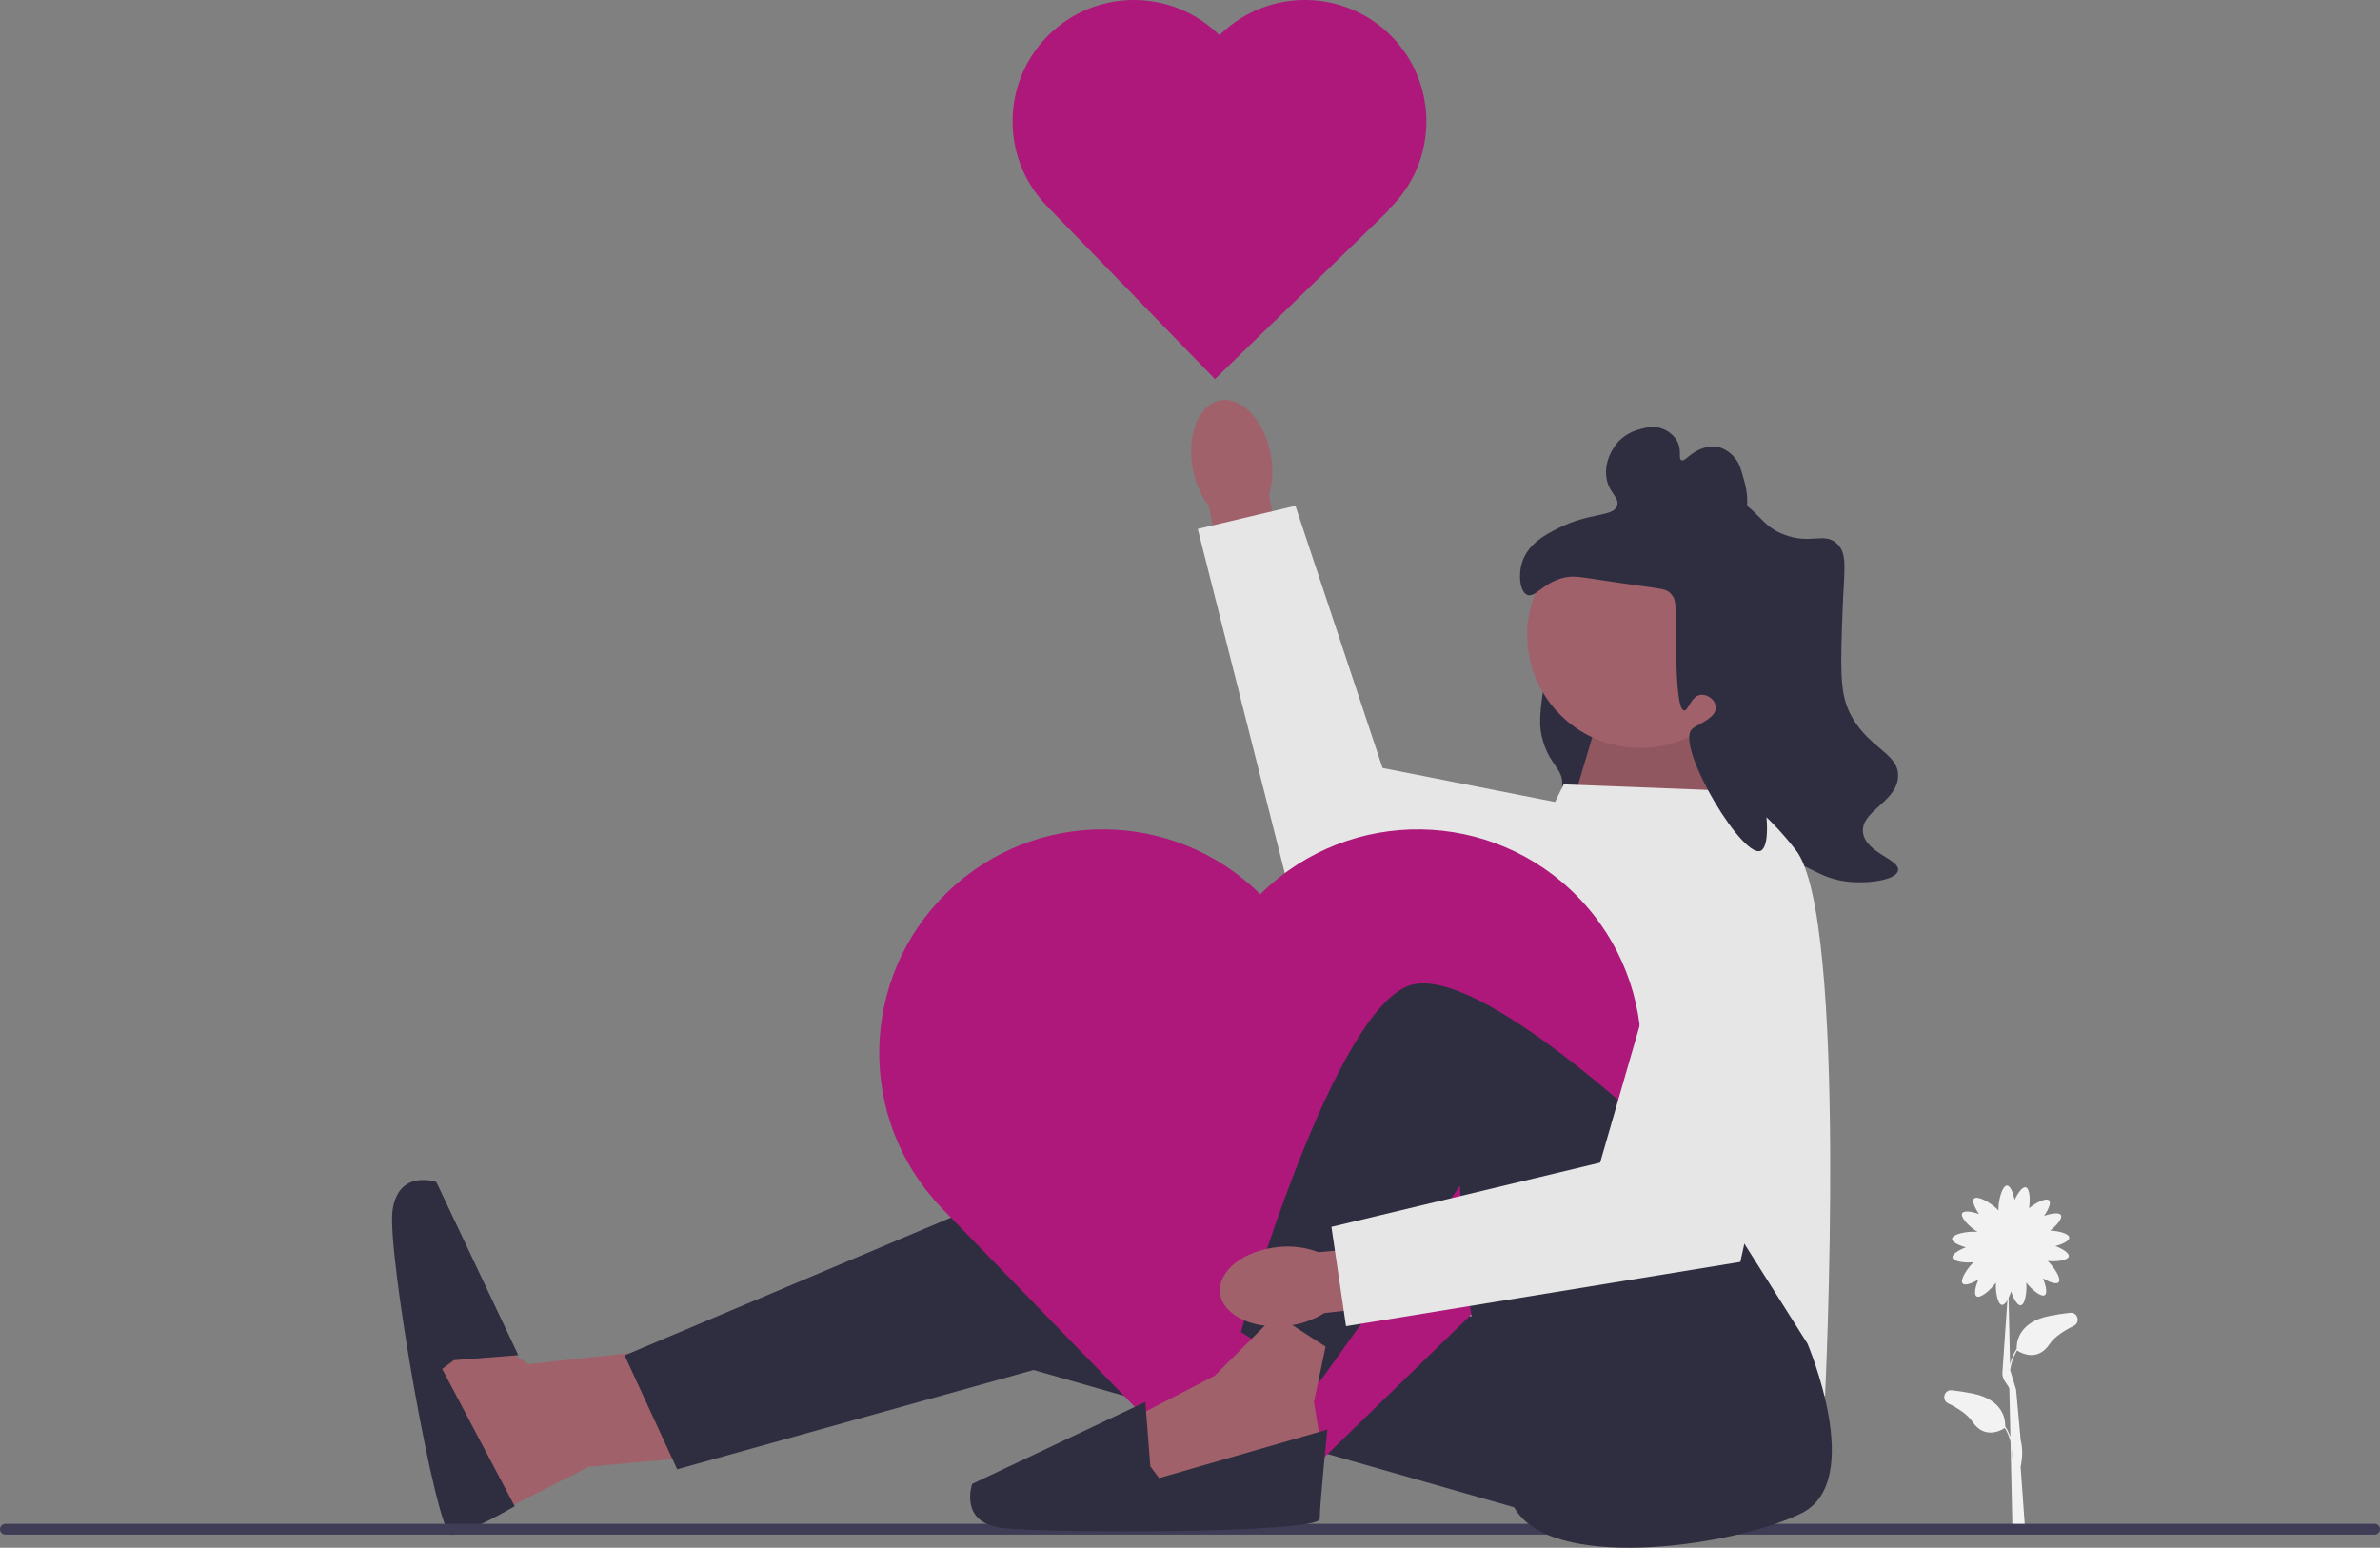 <svg xmlns="http://www.w3.org/2000/svg" width="692.68" height="450.448" viewBox="0 0 692.68 450.448" xmlns:xlink="http://www.w3.org/1999/xlink"><rect x="0" y="0" width="692.68" height="450.448" fill="#808080" stroke="none"/><polygon points="192.836 392.762 153.733 397.012 135.032 384.261 124.205 397.012 129.402 423.917 135.353 445.169 171.434 426.844 200.487 424.214 192.836 392.762" fill="#a0616a"/><polygon points="390.901 347.709 296.544 346.008 181.785 394.462 197.087 427.615 300.794 398.712 461.456 444.616 439.355 335.808 390.901 347.709" fill="#2f2e41"/><path d="M132.092,395.861l18.754-1.46-23.855-50.394s-11.051-3.902-12.751,8.25c-1.7,12.152,12.801,94.432,17.051,94.432s18.511-8.32,18.511-8.32l-21.112-39.957,3.4-2.55h-0Z" fill="#2f2e41"/><path d="M602.482,382.062c-1.888,.203-3.947,.508-6.138,.954-9.288,1.891-9.481,8.198-9.399,9.644l-.063-.039c-.934,1.498-1.519,3.014-1.872,4.445l-.425-19.329c.275-.573,.525-1.224,.734-1.89,.695,2.141,1.835,4.164,2.817,4.03,1.277-.174,1.834-3.933,1.596-6.604,1.625,2.092,4.358,4.33,5.39,3.64,.824-.551,.335-2.821-.564-4.884,1.875,1.129,3.951,1.872,4.596,1.155,.879-.979-1.228-4.318-3.171-6.182,2.601,.243,5.909-.172,6.125-1.355,.179-.975-1.79-2.206-3.897-2.998,2.116-.558,4.096-1.53,4.03-2.492-.078-1.143-3.016-1.908-5.551-2.025,1.912-1.496,3.669-3.564,3.131-4.499-.494-.86-2.792-.527-4.911,.231,1.255-1.794,2.136-3.815,1.465-4.506-.837-.862-3.806,.625-5.833,2.269,.395-2.561,.195-5.793-.953-6.086-.961-.245-2.323,1.636-3.256,3.684-.413-2.15-1.248-4.19-2.212-4.19-1.373,0-2.487,4.141-2.487,6.839,0,.152,.004,.296,.011,.433-.138-.16-.296-.327-.476-.502-1.935-1.88-5.682-3.966-6.639-2.981-.672,.692,.21,2.713,1.465,4.506-2.12-.757-4.418-1.09-4.911-.231-.664,1.155,2.173,4.039,4.479,5.438-.139-.017-.284-.031-.439-.041-2.692-.184-6.899,.645-6.992,2.016-.066,.962,1.914,1.934,4.03,2.492-2.107,.792-4.076,2.023-3.897,2.998,.217,1.184,3.525,1.598,6.125,1.355-1.943,1.864-4.05,5.204-3.171,6.182,.644,.717,2.721-.025,4.596-1.155-.9,2.063-1.388,4.333-.564,4.884,1.089,.729,4.076-1.807,5.651-3.989-.16,2.669,.478,6.336,1.745,6.481,.53,.061,1.092-.505,1.598-1.375l-1.435,20.777c-.336,2.42,1.811,3.998,2.002,4.995l.31,14.07c-.349-1.002-.82-2.028-1.454-3.045l-.063,.039c.081-1.446-.112-7.753-9.399-9.644-2.19-.446-4.25-.751-6.138-.954-2.228-.24-3.097,2.81-1.084,3.796,2.915,1.427,5.657,3.224,7.087,5.353,3.654,5.443,8.703,2.297,9.421,1.808,.802,1.335,1.328,2.68,1.66,3.959l.164,7.472c-.04,.177-.068,.276-.07,.283l.077,.023,.398,18.083,3.691-.03-1.32-18.483c.222-.997,.904-4.394,0-7.921l-1.32-14.522h0c-.003-.011,.075,.381,0,0l-1.722-5.706c.25-1.765,.832-3.751,2.012-5.716,.718,.488,5.767,3.635,9.421-1.808,1.429-2.129,4.172-3.927,7.087-5.353,2.013-.985,1.144-4.035-1.084-3.796l0,0Zm-16.861,42.783l-.07-3.162c.14,1.196,.133,2.275,.07,3.162Z" fill="#f2f2f2"/><path d="M0,445.056c0,.871,.7,1.571,1.571,1.571H691.109c.871,0,1.571-.7,1.571-1.571,0-.871-.7-1.571-1.571-1.571H1.571c-.871,0-1.571,.7-1.571,1.571Z" fill="#3f3d56"/><path d="M519.261,155.594c-7.053-2.668-6.631-6.709-16.151-11.901-4.083-2.227-7.341-4.004-11.901-4.25-8.045-.435-14.177,4.218-18.701,7.651-6.588,4.998-10.077,10.607-11.901,13.601-3.06,5.023-4.472,9.214-5.95,13.601-2.175,6.453-3.007,11.285-4.25,18.701-1.856,11.069-2.784,16.603-1.7,21.252,2.009,8.619,6.43,9.218,5.95,14.451-.81,8.841-13.657,9.661-15.301,18.701-1.364,7.498,5.73,16.524,13.601,19.551,4.777,1.838,9.175,1.21,21.252-2.55,32.034-9.976,37.175-16.801,47.604-13.601,5.931,1.82,9.175,5.533,17.851,5.95,5.548,.267,12.243-.866,12.751-3.4,.646-3.223-9.44-5.114-10.201-11.051-.799-6.23,9.716-8.753,10.201-16.151,.475-7.248-9.393-8.251-14.451-19.551-2.544-5.684-2.263-13.423-1.7-28.902,.434-11.945,1.592-16.566-1.7-19.551-3.704-3.359-7.457,.417-15.301-2.55Z" fill="#2f2e41"/><polygon points="457.527 234.353 466.877 202.901 494.079 202.051 505.13 241.154 457.527 234.353" fill="#a0616a"/><polygon points="457.527 234.353 466.877 202.901 494.079 202.051 505.13 241.154 457.527 234.353" isolation="isolate" opacity=".1"/><path d="M499.284,229.975l-44.203-1.7-13.705,28.18-21.147,124.831,110.933,25.077s6.801-139.41-8.501-158.962c-15.301-19.551-23.377-17.426-23.377-17.426l-0-0Z" fill="#e6e6e6"/><circle cx="477.357" cy="184.801" r="32.873" fill="#a0616a"/><path d="M492.379,212.251c1.654-1.709,8.746-3.548,6.593-7.846-.707-1.411-2.533-2.375-4.021-2.189-2.82,.353-3.571,4.731-4.821,4.564-1.65-.22-2.119-8.087-2.319-16.539-.326-13.737,.384-15.175-1.375-17.283-1.619-1.941-2.794-1.411-20.904-4.19-6.114-.938-8.106-1.325-11.074-.457-5.642,1.651-7.76,5.776-9.986,4.808-2.144-.932-2.658-5.835-1.432-9.586,1.752-5.359,6.955-8.055,10.587-9.873,9.272-4.642,15.992-3.133,17.04-6.54,.785-2.553-2.878-3.758-3.22-8.942-.367-5.558,3.488-9.581,3.733-9.83,2.422-2.452,5.201-3.208,6.409-3.52,1.692-.438,3.677-.951,6.009-.144,.467,.161,3.343,1.205,4.665,3.977,1.262,2.646,.127,4.812,1.088,5.265,1.09,.515,2.484-2.307,6.409-3.52,.828-.256,1.991-.603,3.477-.444,3.117,.333,5.081,2.618,5.609,3.233,1.371,1.595,1.806,3.167,2.676,6.309,.448,1.618,.964,3.532,.988,6.109,.016,1.73,.031,3.305-.6,5.065,0,0-1.026,2.863-6.91,7.741h0c0-0,2.463-2.444,3.677-2.132,2.076,.534,10.135,3.253,14.094,11.087,1.79,3.543,2.956,2.995,4.364,6.51,.332,.827,2.759,7.154,.087,13.707-2.044,5.012-4.737,4.431-6.266,9.529-.731,2.437-.109,2.547-1.101,9.286-.57,3.874-5.603,.791-6.475,2.444-.589,1.117,8.265,33.938,3.456,38.484-4.712,4.453-25.343-30.033-20.457-35.084l-0-0Z" fill="#2f2e41"/><g><path id="uuid-93b99ccd-2269-4d6a-a951-757c4912a19e-146" d="M369.824,132.218c-1.843-9.84-8.414-16.866-14.676-15.692-6.262,1.174-9.843,10.101-7.999,19.945,.683,3.942,2.3,7.664,4.716,10.853l8.334,41.595,16.44-3.337-7.283-41.536c1.098-3.849,1.259-7.904,.468-11.827Z" fill="#a0616a"/><polygon points="492.663 241.302 402.388 223.512 377.018 147.208 348.59 153.933 377.109 266.654 479.295 280.099 492.663 241.302" fill="#e6e6e6"/></g><path d="M355.176,9.99h0c-.089,.086-.17,.177-.258,.263-13.671-13.566-35.687-13.685-49.504-.268h0c-13.866,13.469-14.335,35.581-1.052,49.626l-.009,.008,.331,.341h0l48.914,50.363,50.704-49.245-.141-.145c.085-.081,.174-.156,.258-.239h0c14.002-13.599,14.328-35.973,.73-49.975h0c-13.599-14.002-35.973-14.328-49.974-.729h-0Z" fill="#ad187a"/><path d="M367.274,259.774h0c-.163,.158-.313,.325-.475,.485-25.178-24.985-65.727-25.204-91.174-.494h0c-25.538,24.807-26.401,65.532-1.937,91.399l-.016,.015,.609,.627h0l90.089,92.758,93.385-90.698-.26-.267c.157-.149,.32-.288,.476-.44h0c25.788-25.045,26.389-66.254,1.344-92.041h0c-25.045-25.787-66.254-26.389-92.041-1.343v0Z" fill="#ad187a"/><path d="M526.061,391.062s17.001,39.953-1.7,49.304-69.926,17.001-82.567,0-16.891-95.207-16.891-95.207l-40.803,56.954-22.952-14.451s27.202-96.057,50.154-101.158,84.156,56.104,84.156,56.104l30.602,48.454v-0Z" fill="#2f2e41"/><polygon points="371.35 382.561 353.498 400.412 328.846 413.163 331.397 435.265 378.15 430.165 384.1 418.264 382.4 408.063 385.801 391.912 371.35 382.561" fill="#a0616a"/><path d="M334.797,426.764l-1.46-18.754-50.394,23.855s-3.902,11.051,8.25,12.751c12.152,1.7,92.908,1.7,92.908-2.55s2.209-26.011,2.209-26.011l-48.962,14.11-2.55-3.4v-0Z" fill="#2f2e41"/><g><path id="uuid-202dadb6-ca0b-4fe5-ba83-45a071d82c1a-147" d="M371.947,362.935c-9.962,.988-17.528,6.929-16.898,13.269s9.216,10.677,19.182,9.688c3.986-.341,7.833-1.631,11.219-3.763l42.159-4.719-1.909-16.667-42.009,3.678c-3.74-1.426-7.766-1.935-11.743-1.485h-0Z" fill="#a0616a"/><polygon points="491.209 249.951 465.707 338.358 387.501 357.059 391.751 385.961 506.51 367.26 528.709 266.612 491.209 249.951" fill="#e6e6e6"/></g></svg>